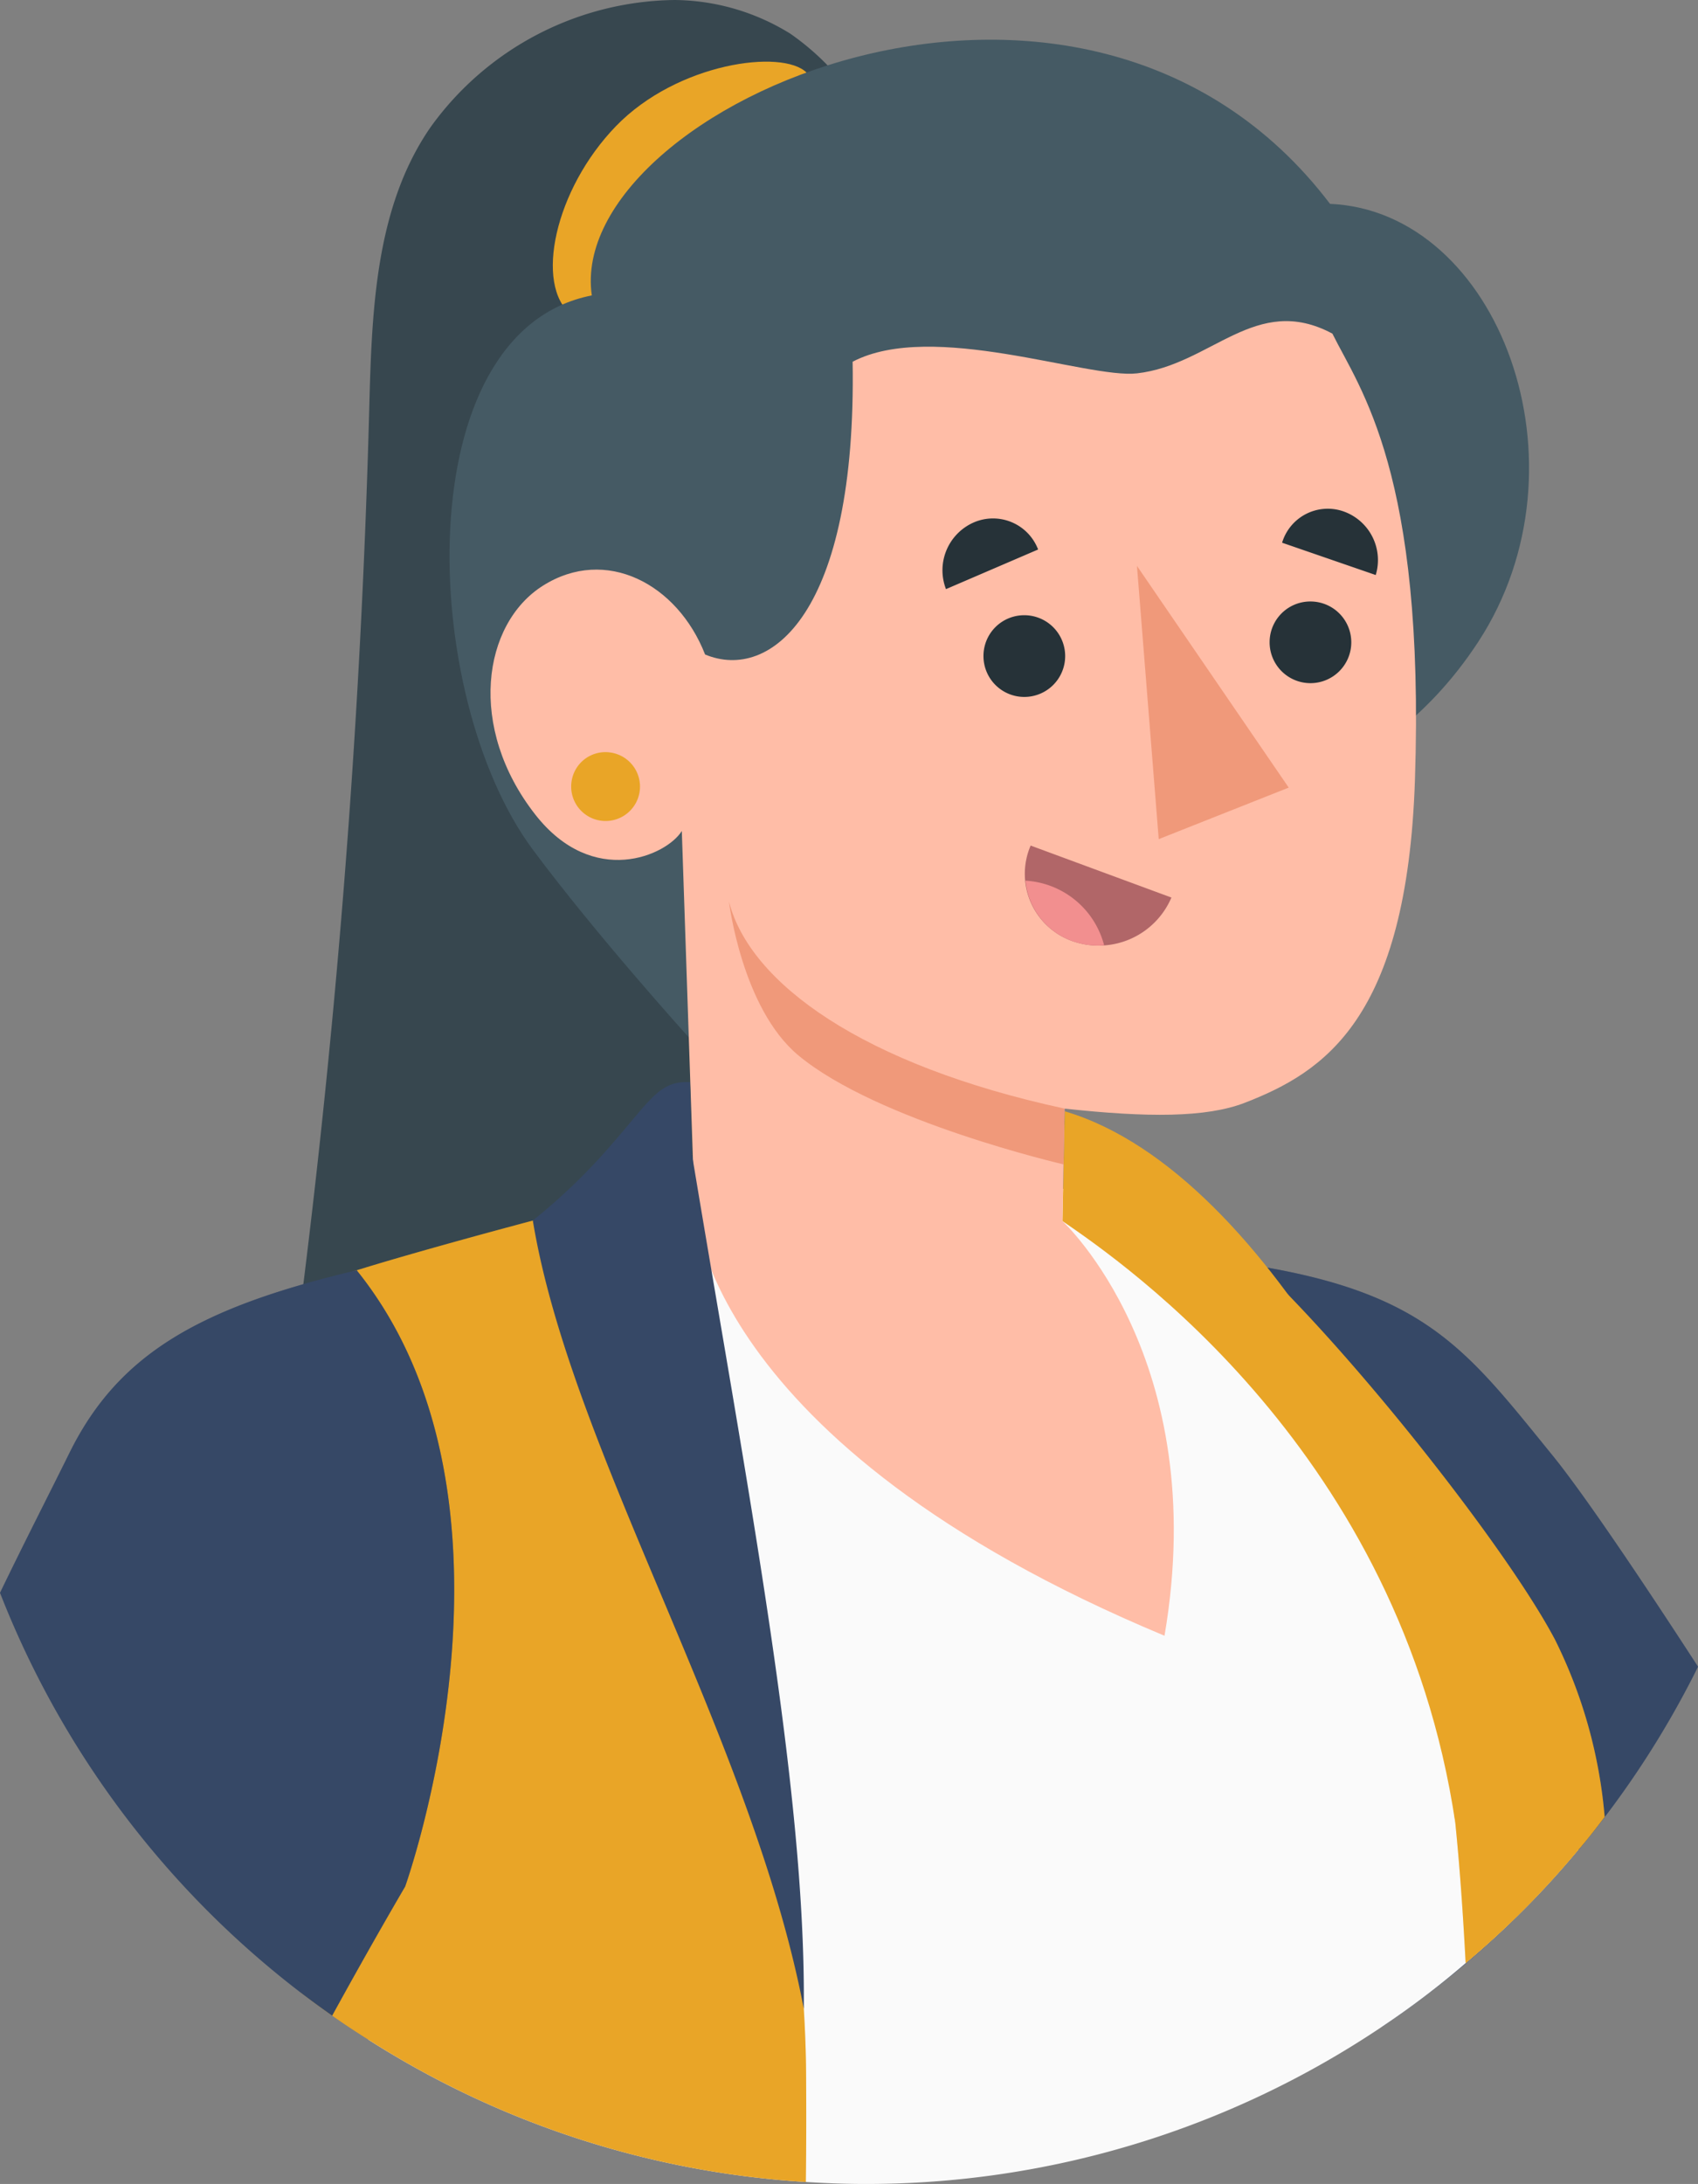 <svg xmlns="http://www.w3.org/2000/svg" xmlns:xlink="http://www.w3.org/1999/xlink" width="118.43" height="152.298" viewBox="0 0 118.43 152.298">
  <rect x="0" y="0" width="118.43" height="152.298" fill="#808080" stroke="none"/>
  <defs>
    <clipPath id="clip-path">
      <rect id="Retângulo_1082" data-name="Retângulo 1082" width="36.724" height="53.778" fill="none"/>
    </clipPath>
    <clipPath id="clip-path-2">
      <rect id="Retângulo_1083" data-name="Retângulo 1083" width="29.071" height="52.618" fill="none"/>
    </clipPath>
    <clipPath id="clip-path-3">
      <rect id="Retângulo_1084" data-name="Retângulo 1084" width="37.82" height="71.681" fill="none"/>
    </clipPath>
    <clipPath id="clip-path-4">
      <rect id="Retângulo_1085" data-name="Retângulo 1085" width="31.68" height="51.977" fill="none"/>
    </clipPath>
  </defs>
  <g id="img-3-slide-61" transform="translate(0 0)">
    <path id="Caminho_1844" data-name="Caminho 1844" d="M177.575,100.547c9.826,2.606,24.784,2.7,32.04-5.7,6.858-7.937,7.241-16.843,7.535-26.813a12.712,12.712,0,0,1,.552-3.78,56.081,56.081,0,0,0,1.75-10.165q.631-5.135.8-10.311a144.252,144.252,0,0,0-.8-20.481,43.387,43.387,0,0,0-2.23-10.818A17.57,17.57,0,0,0,210.642,3.8a15.542,15.542,0,0,0-8.062-2.346,21.262,21.262,0,0,0-17.015,8.855c-3.9,5.624-4.107,12.918-4.29,19.756a631.479,631.479,0,0,1-5.437,67.463,2.847,2.847,0,0,0,.374,2.355,2.747,2.747,0,0,0,1.363.661" transform="translate(-155.525 -1.454)" fill="#37474f"/>
    <path id="Caminho_1845" data-name="Caminho 1845" d="M204.04,4.7c-1.674-1.66-9.005-.693-13.292,3.733s-5.689,11.078-3.122,13.147S206.89,9.643,204.04,4.7" transform="translate(-147.785 0.362)" fill="#e9a527"/>
    <path id="Caminho_1846" data-name="Caminho 1846" d="M211.263,52.015l3.93,41.346s5.541,6.354,10.769,12.432A64.888,64.888,0,0,0,247.987,80.7c-4.121-6.354-8.051-12.155-10.146-14.734-6.787-8.345-9.523-12.4-26.577-13.955" transform="translate(-129.557 35.528)" fill="#364866"/>
    <g id="Grupo_1494" data-name="Grupo 1494" transform="translate(81.706 87.543)" opacity="0.4">
      <g id="Grupo_1493" data-name="Grupo 1493">
        <g id="Grupo_1492" data-name="Grupo 1492" clip-path="url(#clip-path)">
          <path id="Caminho_1847" data-name="Caminho 1847" d="M211.263,52.015l3.93,41.346s5.541,6.354,10.769,12.432A64.888,64.888,0,0,0,247.987,80.7c-4.121-6.354-8.051-12.155-10.146-14.734-6.787-8.345-9.523-12.4-26.577-13.955" transform="translate(-211.263 -52.016)" fill="#364866"/>
        </g>
      </g>
    </g>
    <path id="Caminho_1848" data-name="Caminho 1848" d="M176.488,87.39c1.4,6.025,3.22,14.042,4.986,22.422a64.028,64.028,0,0,0,30.508,9.921c1.368.087,2.753.139,4.138.139a64.447,64.447,0,0,0,36.066-10.977A59.769,59.769,0,0,0,258,104.479a62.711,62.711,0,0,0,7.861-7.9c.017-.208.035-.4.035-.606.19-9.817-2.372-15.081-11.185-26.214a189.479,189.479,0,0,0-14.3-16.137c-.156-.156-.294-.329-.45-.467a2.647,2.647,0,0,0-.312-.312,1.838,1.838,0,0,0-.26-.26,4.809,4.809,0,0,0-.433-.416,1.663,1.663,0,0,0-.26-.242c-.017-.035-.052-.052-.069-.069l-.017-.017-25.885-4.069-8.761,2.736-13.973,4.346c-3.913,1.333-18.647,10.337-13.505,32.533" transform="translate(-155.78 32.427)" fill="#fafafa"/>
    <path id="Caminho_1849" data-name="Caminho 1849" d="M211.923,50.135c.017.017.052.035.069.069a1.663,1.663,0,0,1,.26.242,4.811,4.811,0,0,1,.433.416,1.838,1.838,0,0,1,.26.26,2.646,2.646,0,0,1,.312.312c.156.139.294.312.45.467,5.818,6.51,12.016,19.929,14.371,28.378,1.7,3.861,2.684,12.207,3.22,22.474a62.707,62.707,0,0,0,7.861-7.9c.641-.744,1.247-1.524,1.835-2.3a34.151,34.151,0,0,0-3.463-12.362c-4.086-7.757-19.479-26.751-25.608-30.058" transform="translate(-129.074 34.153)" fill="#e9a527"/>
    <g id="Grupo_1497" data-name="Grupo 1497" transform="translate(82.849 84.288)" opacity="0.2">
      <g id="Grupo_1496" data-name="Grupo 1496">
        <g id="Grupo_1495" data-name="Grupo 1495" clip-path="url(#clip-path-2)">
          <path id="Caminho_1850" data-name="Caminho 1850" d="M211.923,50.135c.017.017.052.035.069.069a1.663,1.663,0,0,1,.26.242,4.811,4.811,0,0,1,.433.416,1.838,1.838,0,0,1,.26.26,2.646,2.646,0,0,1,.312.312c.156.139.294.312.45.467,5.818,6.51,12.016,19.929,14.371,28.378,1.7,3.861,2.684,12.207,3.22,22.474a62.707,62.707,0,0,0,7.861-7.9c.641-.744,1.247-1.524,1.835-2.3a34.151,34.151,0,0,0-3.463-12.362c-4.086-7.757-19.479-26.751-25.608-30.058" transform="translate(-211.923 -50.136)" fill="#e9a527"/>
        </g>
      </g>
    </g>
    <path id="Caminho_1851" data-name="Caminho 1851" d="M206.871,53.867c4.306,2.954,23.568,16.189,27.4,41.963,0-11.363-4.277-25.281-8.337-31.882-4.945-8.041-11.521-15.548-18.9-17.735Z" transform="translate(-132.769 31.283)" fill="#e9a527"/>
    <path id="Caminho_1852" data-name="Caminho 1852" d="M177.263,106.388c.727.571,1.454,1.108,2.2,1.628.831.589,1.68,1.143,2.528,1.679a64.028,64.028,0,0,0,30.508,9.921c.035-2.528.035-5.09.017-7.67-.121-17.5-7.757-54-7.965-58.851-.052-1.125-.069-2.008-.069-2.7a9.164,9.164,0,0,1,.069-2.459l-11.1,4.64s-7.532,1.991-12.276,3.463c-5.731,1.8-5.194,8.657-6.112,16.293-1.108,9.419.571,22.18,2.2,34.057" transform="translate(-156.295 32.544)" fill="#e9a527"/>
    <g id="Grupo_1500" data-name="Grupo 1500" transform="translate(18.412 80.479)" opacity="0.2">
      <g id="Grupo_1499" data-name="Grupo 1499">
        <g id="Grupo_1498" data-name="Grupo 1498" clip-path="url(#clip-path-3)">
          <path id="Caminho_1853" data-name="Caminho 1853" d="M177.263,106.388c.727.571,1.454,1.108,2.2,1.628.831.589,1.68,1.143,2.528,1.679a64.028,64.028,0,0,0,30.508,9.921c.035-2.528.035-5.09.017-7.67-.121-17.5-7.757-54-7.965-58.851-.052-1.125-.069-2.008-.069-2.7a9.164,9.164,0,0,1,.069-2.459l-11.1,4.64s-7.532,1.991-12.276,3.463c-5.731,1.8-5.194,8.657-6.112,16.293-1.108,9.419.571,22.18,2.2,34.057" transform="translate(-174.707 -47.936)" fill="#e9a527"/>
        </g>
      </g>
    </g>
    <path id="Caminho_1854" data-name="Caminho 1854" d="M243.593,14.5c11.743.509,18.41,18.2,10.33,30.556-14.324,21.908-48.695,8.96-48.695,8.96L198.87,72.627s-6.482-7.17-10.884-13.1c-7.933-10.686-8.792-36.116,4.119-38.642C190.2,7.783,226.3-8.269,243.593,14.5" transform="translate(-150.828 -0.284)" fill="#455a64"/>
    <path id="Caminho_1855" data-name="Caminho 1855" d="M242.553,15.263c1.91,3.859,6.465,9.694,5.755,31.112-.556,16.726-6.373,20.386-11.867,22.519-2.691,1.044-6.817,1.032-12.57.407l-.151,7.842s10.427,9.6,7.121,28.918c-32.4-13.514-32.783-29.978-32.783-29.978l-.883-26.143c-1.053,1.707-6.186,4.013-10.222-1.144-4.746-6.062-3.686-13.3.537-15.962,4.372-2.76,9.377-.14,11.308,4.8,4.548,1.892,10.582-2.824,10.29-20.417,5.553-2.907,16.364,1.2,19.83.812,5.2-.589,8.276-5.634,13.635-2.77" transform="translate(-149.62 8.008)" fill="#ffbda7"/>
    <path id="Caminho_1856" data-name="Caminho 1856" d="M187.107,33.795a2.4,2.4,0,1,0,2.717-2.022,2.386,2.386,0,0,0-2.717,2.022" transform="translate(-147.243 20.704)" fill="#e9a527"/>
    <path id="Caminho_1857" data-name="Caminho 1857" d="M216.846,52.206c-14.073-3.035-21.968-8.749-23.409-14.445,0,0,.892,7.449,4.843,10.735,5.542,4.607,18.492,7.6,18.492,7.6Z" transform="translate(-142.595 25.102)" fill="#f0997a"/>
    <path id="Caminho_1858" data-name="Caminho 1858" d="M215.579,39.134,205.76,35.51a4.978,4.978,0,0,0,2.885,6.654,5.519,5.519,0,0,0,6.934-3.03" transform="translate(-133.876 23.456)" fill="#b16668"/>
    <path id="Caminho_1859" data-name="Caminho 1859" d="M210.866,41.432a5.318,5.318,0,0,1-2.24-.3,4.947,4.947,0,0,1-3.241-4.207,6.029,6.029,0,0,1,5.482,4.509" transform="translate(-133.857 24.489)" fill="#f28f8f"/>
    <path id="Caminho_1860" data-name="Caminho 1860" d="M203.69,29.06a2.849,2.849,0,1,0,2.848-2.827,2.838,2.838,0,0,0-2.848,2.827" transform="translate(-135.096 16.67)" fill="#263238"/>
    <path id="Caminho_1861" data-name="Caminho 1861" d="M215.217,28.506a2.848,2.848,0,1,0,2.848-2.827,2.838,2.838,0,0,0-2.848,2.827" transform="translate(-126.665 16.265)" fill="#263238"/>
    <path id="Caminho_1862" data-name="Caminho 1862" d="M209.873,24.246,211.391,43.3l9.067-3.593Z" transform="translate(-130.574 15.217)" fill="#f0997a"/>
    <path id="Caminho_1863" data-name="Caminho 1863" d="M222.25,26.567l-6.531-2.254a3.326,3.326,0,0,1,4.287-2.182,3.6,3.6,0,0,1,2.244,4.436" transform="translate(-126.297 13.533)" fill="#263238"/>
    <path id="Caminho_1864" data-name="Caminho 1864" d="M202.285,27.263,208.71,24.5a3.369,3.369,0,0,0-4.495-1.884,3.641,3.641,0,0,0-1.931,4.647" transform="translate(-136.305 13.819)" fill="#263238"/>
    <path id="Caminho_1865" data-name="Caminho 1865" d="M196.5,45.04c-2.161-.1-2.724,1.224-5.582,4.477a41.522,41.522,0,0,1-5.381,5.173c2.642,16.066,15.294,36.1,18.9,54.971.156-15.275-3.936-36.273-7.805-59.611Z" transform="translate(-148.375 30.422)" fill="#364866"/>
    <path id="Caminho_1866" data-name="Caminho 1866" d="M164.074,75.106a64.792,64.792,0,0,0,23.165,29.486c2.859-5.212,5.09-9,5.09-9s9.609-26.837-3.376-42.974c-10.891,2.58-16.587,5.783-20.015,12.691-1.506,3.047-3.169,6.285-4.864,9.8" transform="translate(-164.072 35.967)" fill="#364866"/>
    <g id="Grupo_1503" data-name="Grupo 1503" transform="translate(0 88.582)" opacity="0.4">
      <g id="Grupo_1502" data-name="Grupo 1502">
        <g id="Grupo_1501" data-name="Grupo 1501" clip-path="url(#clip-path-4)">
          <path id="Caminho_1867" data-name="Caminho 1867" d="M164.074,75.106a64.792,64.792,0,0,0,23.165,29.486c2.859-5.212,5.09-9,5.09-9s9.609-26.837-3.376-42.974c-10.891,2.58-16.587,5.783-20.015,12.691-1.506,3.047-3.169,6.285-4.864,9.8" transform="translate(-164.072 -52.616)" fill="#364866"/>
        </g>
      </g>
    </g>
  </g>
</svg>
